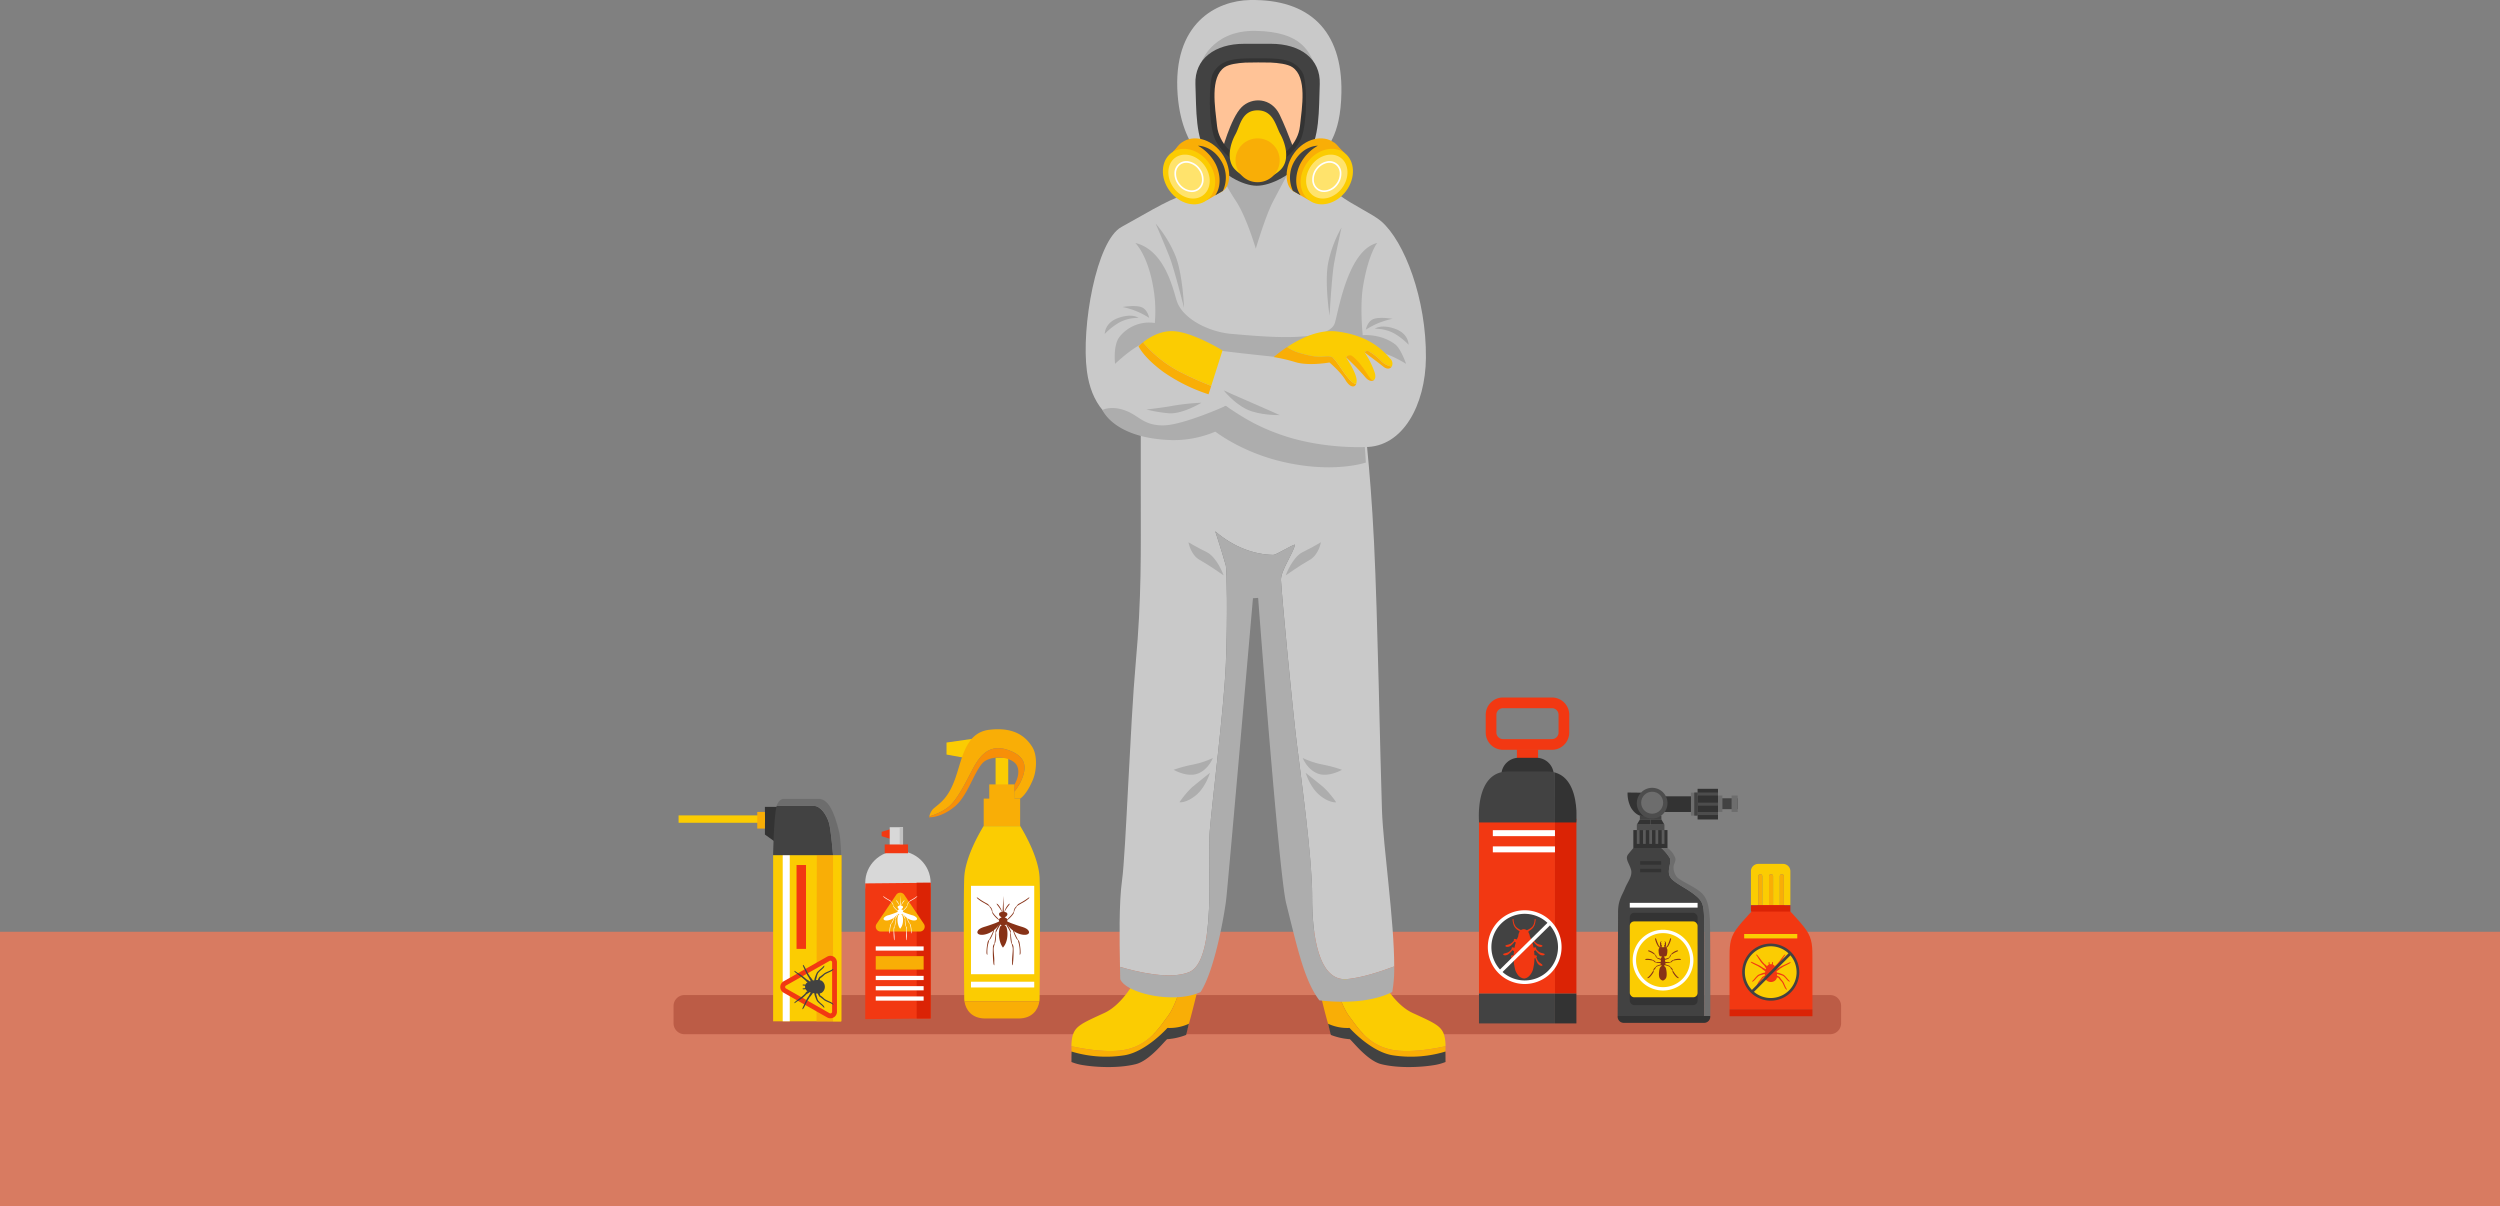 <svg xmlns="http://www.w3.org/2000/svg" width="1214" height="585.74" viewBox="0 0 1214 585.74">
  <rect x="0" y="0" width="1214" height="585.74" fill="#808080" stroke="none"/>
  <g id="Grupo_28739" data-name="Grupo 28739" transform="translate(-351 -1027.26)">
    <rect id="Rectángulo_5378" data-name="Rectángulo 5378" width="1214" height="133.28" transform="translate(351 1479.72)" fill="#d87b61"/>
    <path id="Trazado_49702" data-name="Trazado 49702" d="M584.338,417.066H27.958a5.308,5.308,0,0,0-5.292,5.293v8.425a5.308,5.308,0,0,0,5.292,5.293h556.38a5.309,5.309,0,0,0,5.293-5.293v-8.425A5.31,5.31,0,0,0,584.338,417.066Z" transform="translate(655.415 1093.391)" fill="#bc5c46"/>
    <rect id="Rectángulo_5379" data-name="Rectángulo 5379" width="43.914" height="3.584" transform="translate(680.521 1423.215)" fill="#fbcc02"/>
    <path id="Trazado_49703" data-name="Trazado 49703" d="M61.536,349.469H54.5V362.91l5.323,3.812Z" transform="translate(667.938 1069.609)" fill="#333"/>
    <rect id="Rectángulo_5380" data-name="Rectángulo 5380" width="33.078" height="80.699" transform="translate(726.432 1442.505)" fill="#fbcc02"/>
    <rect id="Rectángulo_5381" data-name="Rectángulo 5381" width="3.707" height="8.078" transform="translate(718.732 1421.536)" fill="#f9ae06"/>
    <rect id="Rectángulo_5382" data-name="Rectángulo 5382" width="11.943" height="80.699" transform="translate(747.636 1442.495) rotate(0.098)" fill="#f9ae06"/>
    <rect id="Rectángulo_5383" data-name="Rectángulo 5383" width="3.994" height="80.699" transform="translate(755.516 1442.505)" fill="#fbcc02"/>
    <rect id="Rectángulo_5384" data-name="Rectángulo 5384" width="3.422" height="80.699" transform="translate(731.084 1442.505)" fill="#fff"/>
    <rect id="Rectángulo_5385" data-name="Rectángulo 5385" width="4.6" height="40.729" transform="translate(737.801 1447.31)" fill="#f23812"/>
    <path id="Trazado_49704" data-name="Trazado 49704" d="M61.781,417.971l21.151,12a2.005,2.005,0,0,0,2.936-1.775V404.226a2,2,0,0,0-2.933-1.776L61.784,414.418A2,2,0,0,0,61.781,417.971Z" transform="translate(670.378 1090.357)" fill="#fbcc02"/>
    <path id="Trazado_49705" data-name="Trazado 49705" d="M84.2,431.72a3.175,3.175,0,0,1-1.478-.366L61.547,419.339a3.187,3.187,0,0,1,.022-5.636l21.117-11.948a3.184,3.184,0,0,1,4.694,2.8v23.972A3.193,3.193,0,0,1,84.2,431.72Zm0-27.988a.815.815,0,0,0-.379.1L62.7,415.777a.825.825,0,0,0-.475.748.806.806,0,0,0,.44.733l.035.018,21.151,12a.79.79,0,0,0,.775-.043.812.812,0,0,0,.4-.706V404.558a.811.811,0,0,0-.4-.7A.834.834,0,0,0,84.193,403.732Z" transform="translate(670.045 1090.024)" fill="#f23812"/>
    <g id="Grupo_22827" data-name="Grupo 22827" transform="translate(736.703 1495.798)">
      <path id="Trazado_49706" data-name="Trazado 49706" d="M79.185,420.833a10.678,10.678,0,0,0-1.843-1.474l-.014.017c-.067-.343-.17-.754-.231-.992a3.806,3.806,0,0,0,.858-.237,3.527,3.527,0,0,0,0-5.945,3.835,3.835,0,0,0-.864-.238c.052-.2.138-.545.206-.862a12.576,12.576,0,0,0,1.888-1.548c.747-.851,3.312-1.559,4.127-2.328s.424-.862-.451-.3-3.028,1.229-3.772,1.894c-.536.478-1.325,1.052-1.793,1.424-.088-.068-.238,0-.443.269a7.906,7.906,0,0,0-.736,1.375c-.266,0-.535,0-.81.022.04-.241.093-.527.159-.8.056-.238.2-.66.28-1.021a8.548,8.548,0,0,1,.538-1.52,10.64,10.64,0,0,1,1.8-1.774c.935-.854,1.246-1.182,1.251-1.76,0-.418-.56.378-1.264,1.03a20.631,20.631,0,0,0-2.278,2.086,13.1,13.1,0,0,0-.8,1.9l.008.007a4.4,4.4,0,0,0-.265.655,5.528,5.528,0,0,0-.234,1.065c-.01.091-.011.164-.014.238-.227.036-.447.071-.669.118-.266-.378-.8-1.136-1.11-1.524a2.472,2.472,0,0,0-.32-.343c-.23-.4-.591-1.006-.9-1.459-.492-.73-1.7-3.582-2.227-4.1s-.412.209,0,1.044,1.416,3.008,1.721,3.635a14.436,14.436,0,0,0,.878,1.436,8.575,8.575,0,0,0,.666,1.262c.1.169.178.28.178.28h.164c-.224.063-.428.131-.634.2a9.586,9.586,0,0,0-1.548-1.006c-.407-.355-1.214-1.052-1.705-1.413a26.358,26.358,0,0,0-2.647-1.758c-.534-.293-1.007-.752-1.308-.885-.6-.266-.139.4.259.741.256.221,2.288,1.772,2.886,2.19.418.293,1.434,1.176,2.011,1.686a1.051,1.051,0,0,0,.166.263,2.724,2.724,0,0,0,.606.51c.074.047.145.088.212.125a2.31,2.31,0,0,0-1.048,1.173,2.284,2.284,0,0,0-.967-.12c-.663.1-.326.523.1.523a4.118,4.118,0,0,1,.748.1,3.637,3.637,0,0,0-.033.479,3.185,3.185,0,0,0,.054.623,4.225,4.225,0,0,1-.769.107c-.425,0-.762.417-.1.521a2.361,2.361,0,0,0,1.028-.138,2.326,2.326,0,0,0,.967,1.03c-.063.036-.125.072-.192.114a2.753,2.753,0,0,0-.606.509.885.885,0,0,0-.2.426l-.007-.007a24.973,24.973,0,0,1-1.965,1.77c-.6.417-2.629,1.969-2.886,2.19-.4.346-.858,1.006-.259.741.3-.132.775-.592,1.308-.885a26.355,26.355,0,0,0,2.647-1.76,14.591,14.591,0,0,0,1.682-1.639,9.1,9.1,0,0,0,1.549-1c.188.063.378.125.581.184h-.089s-.074.11-.178.279a8.7,8.7,0,0,0-.66,1.247,16.151,16.151,0,0,0-1.119,1.733c-.305.627-1.31,2.8-1.721,3.635s-.527,1.565,0,1.042,1.735-3.373,2.227-4.1c.361-.535.8-1.283,1-1.648a1.935,1.935,0,0,0,.447-.435c.3-.383.826-1.122,1.1-1.5.229.049.453.086.686.124,0,.068,0,.132.013.213a5.529,5.529,0,0,0,.234,1.064,4.363,4.363,0,0,0,.262.648l-.006,0a13.036,13.036,0,0,0,.8,1.9,20.63,20.63,0,0,0,2.278,2.086c.7.652,1.268,1.448,1.264,1.031-.006-.58-.316-.906-1.251-1.761a10.585,10.585,0,0,1-1.8-1.774,8.6,8.6,0,0,1-.546-1.547c-.026-.125-.06-.252-.1-.38v-.007h0c-.067-.231-.138-.451-.173-.6-.063-.262-.114-.536-.153-.772a7.984,7.984,0,0,0,.814.015,7.74,7.74,0,0,0,.726,1.354c.17.227.3.307.392.29.461.369,1.29.97,1.845,1.464.744.663,2.9,1.329,3.772,1.894s1.268.47.451-.3S79.932,421.683,79.185,420.833Z" transform="translate(-64.739 -404.531)" fill="#424242"/>
    </g>
    <path id="Trazado_49707" data-name="Trazado 49707" d="M77.148,349.13H59.078c-1.464,5.809-1.711,23.9-1.711,23.9H86.451c-.362-4.374-1.152-12.965-1.977-15.707C83.351,353.589,80.466,349.13,77.148,349.13Z" transform="translate(669.064 1069.475)" fill="#424242"/>
    <path id="Trazado_49708" data-name="Trazado 49708" d="M89.013,363.068C86.4,351.9,83.261,346.674,78.936,346.674H62.017c-1.882,0-3.125,2.249-3.422,3.422h18.07c3.318,0,6.2,4.459,7.326,8.193.825,2.742,1.615,11.333,1.977,15.707h3.995S89.645,365.775,89.013,363.068Z" transform="translate(669.547 1068.51)" fill="#6d6d6d"/>
    <path id="Trazado_49709" data-name="Trazado 49709" d="M427.873,396.379c-3.16-4.5-10.667-12.041-10.667-12.041H404.433s-7.507,7.538-10.667,12.041-3.074,8.633-3.074,14.329c0,4.911,0,20.177,0,24.294h40.246c0-4.117,0-19.383,0-24.294C430.945,405.012,431.033,400.882,427.873,396.379Z" transform="translate(800.172 1082.409)" fill="#f23812"/>
    <rect id="Rectángulo_5386" data-name="Rectángulo 5386" width="19.155" height="3.066" transform="translate(1201.248 1466.855)" fill="#db2305"/>
    <path id="Trazado_49710" data-name="Trazado 49710" d="M417.3,373.551A3.565,3.565,0,0,0,413.745,370H401.7a3.565,3.565,0,0,0-3.554,3.554v16.4H401.7V375.976a.987.987,0,1,1,1.974,0v13.977h3.262V375.976a.987.987,0,1,1,1.974,0v13.977h3.26V375.976a.988.988,0,0,1,1.976,0v13.977H417.3Z" transform="translate(803.104 1076.768)" fill="#fbcc02"/>
    <path id="Trazado_49711" data-name="Trazado 49711" d="M401.682,373.579a.991.991,0,0,0-.988.988v13.977h1.974V374.567A.989.989,0,0,0,401.682,373.579Z" transform="translate(804.106 1078.177)" fill="#f9ae06"/>
    <path id="Trazado_49712" data-name="Trazado 49712" d="M405.438,373.579a.989.989,0,0,0-.987.988v13.977h1.974V374.567A.991.991,0,0,0,405.438,373.579Z" transform="translate(805.585 1078.177)" fill="#f9ae06"/>
    <path id="Trazado_49713" data-name="Trazado 49713" d="M409.2,373.579a.991.991,0,0,0-.988.988v13.977h1.976V374.567A.991.991,0,0,0,409.2,373.579Z" transform="translate(807.063 1078.177)" fill="#f9ae06"/>
    <circle id="Elipse_1350" data-name="Elipse 1350" cx="13.21" cy="13.21" r="13.21" transform="translate(1197.653 1486.12)" fill="#fbcc02"/>
    <path id="Trazado_49714" data-name="Trazado 49714" d="M408.959,425.5a13.86,13.86,0,1,1,13.859-13.861A13.876,13.876,0,0,1,408.959,425.5Zm0-26.422a12.561,12.561,0,1,0,12.561,12.561A12.576,12.576,0,0,0,408.959,399.075Z" transform="translate(801.906 1087.695)" fill="#424242"/>
    <g id="Grupo_22853" data-name="Grupo 22853" transform="translate(1201.132 1490.762)">
      <path id="Trazado_49715" data-name="Trazado 49715" d="M402.783,414.589a9.616,9.616,0,0,0,1.328-1.661l-.014-.013c.308-.06.679-.153.893-.208a3.429,3.429,0,0,0,.213.773,3.179,3.179,0,0,0,5.357,0,3.532,3.532,0,0,0,.215-.779c.181.047.49.124.776.185a11.381,11.381,0,0,0,1.4,1.7c.766.673,1.4,2.984,2.1,3.719s.778.38.269-.407-1.108-2.728-1.705-3.4c-.432-.483-.949-1.194-1.285-1.616.063-.079,0-.213-.241-.4a7.1,7.1,0,0,0-1.24-.663c0-.24,0-.482-.02-.729.217.036.474.084.72.142.215.05.595.184.921.252a7.82,7.82,0,0,1,1.37.485,9.561,9.561,0,0,1,1.6,1.622c.77.843,1.064,1.122,1.587,1.127.375,0-.341-.5-.928-1.138a18.4,18.4,0,0,0-1.881-2.052,11.655,11.655,0,0,0-1.714-.725l-.006.008a3.981,3.981,0,0,0-.591-.24,5.014,5.014,0,0,0-.959-.21c-.082-.008-.148-.01-.216-.013-.032-.2-.063-.4-.106-.6.34-.24,1.023-.723,1.374-1a2.306,2.306,0,0,0,.309-.287c.357-.208.906-.532,1.314-.808.658-.443,3.227-1.531,3.7-2.006s-.188-.371-.94,0-2.71,1.275-3.274,1.551a12.407,12.407,0,0,0-1.294.791,7.708,7.708,0,0,0-1.138.6c-.152.095-.251.16-.251.16v.148c-.057-.2-.12-.385-.181-.57a8.692,8.692,0,0,0,.907-1.395c.32-.366.947-1.094,1.272-1.537A24.006,24.006,0,0,0,414,403.012c.263-.481.677-.907.8-1.179.238-.541-.357-.125-.667.234-.2.231-1.6,2.061-1.974,2.6-.263.378-1.06,1.292-1.519,1.813a.926.926,0,0,0-.238.149,2.464,2.464,0,0,0-.458.546c-.042.067-.079.13-.113.191a2.077,2.077,0,0,0-1.058-.945,2.054,2.054,0,0,0,.107-.871c-.093-.6-.47-.294-.47.089a3.75,3.75,0,0,1-.092.674,3.4,3.4,0,0,0-.432-.031,2.984,2.984,0,0,0-.562.049,3.817,3.817,0,0,1-.1-.693c0-.383-.376-.687-.47-.089a2.131,2.131,0,0,0,.124.927,2.09,2.09,0,0,0-.928.871c-.032-.056-.064-.113-.1-.173a2.466,2.466,0,0,0-.458-.546.785.785,0,0,0-.383-.184l.006-.007a22.359,22.359,0,0,1-1.594-1.771c-.376-.538-1.774-2.367-1.974-2.6-.311-.359-.906-.775-.667-.234.12.272.534.7.8,1.179a24.017,24.017,0,0,0,1.586,2.385,13.178,13.178,0,0,0,1.477,1.516,8.235,8.235,0,0,0,.9,1.395c-.057.17-.113.34-.166.524v-.081s-.1-.065-.251-.16A7.788,7.788,0,0,0,404,408a14.768,14.768,0,0,0-1.562-1.009c-.564-.275-2.522-1.179-3.274-1.549s-1.41-.475-.939,0,3.039,1.562,3.7,2.006c.482.325,1.158.718,1.485.906a1.759,1.759,0,0,0,.392.4c.346.273,1.01.745,1.356.988-.043.2-.078.408-.11.617-.063,0-.12,0-.194.011a5.012,5.012,0,0,0-.959.21,3.954,3.954,0,0,0-.584.237l0-.006a11.655,11.655,0,0,0-1.714.725,18.26,18.26,0,0,0-1.88,2.052c-.588.634-1.3,1.143-.929,1.138.523-.006.816-.284,1.587-1.127a9.5,9.5,0,0,1,1.6-1.622,7.753,7.753,0,0,1,1.393-.492q.169-.038.343-.088h.006c.208-.061.407-.124.539-.156.237-.056.483-.1.7-.138-.021.249-.017.492-.014.733a7.01,7.01,0,0,0-1.221.655c-.2.153-.276.272-.261.352-.333.417-.874,1.162-1.319,1.662-.6.67-1.2,2.61-1.705,3.4s-.424,1.141.269.407S402.017,415.262,402.783,414.589Z" transform="translate(-398.061 -401.574)" fill="#f23812"/>
    </g>
    <rect id="Rectángulo_5387" data-name="Rectángulo 5387" width="27.065" height="1.366" transform="translate(1201.025 1508.656) rotate(-45)" fill="#424242"/>
    <rect id="Rectángulo_5388" data-name="Rectángulo 5388" width="40.25" height="3.333" transform="translate(1190.869 1517.411)" fill="#db2305"/>
    <rect id="Rectángulo_5389" data-name="Rectángulo 5389" width="25.78" height="2.15" transform="translate(1197.973 1480.805)" fill="#fbcc02"/>
    <rect id="Rectángulo_5390" data-name="Rectángulo 5390" width="10.274" height="6.735" transform="translate(1087.607 1391.097)" fill="#f23812"/>
    <path id="Trazado_49716" data-name="Trazado 49716" d="M336.481,338.324a8.473,8.473,0,0,0-8.32-7.077h-8.6a8.473,8.473,0,0,0-8.32,7.077Z" transform="translate(768.923 1063.987)" fill="#333"/>
    <g id="Grupo_22869" data-name="Grupo 22869" transform="translate(1069.189 1424.854)">
      <g id="Grupo_22868" data-name="Grupo 22868">
        <rect id="Rectángulo_5391" data-name="Rectángulo 5391" width="36.901" height="84.877" fill="#f23812"/>
      </g>
    </g>
    <g id="Grupo_22871" data-name="Grupo 22871" transform="translate(1069.189 1509.731)">
      <g id="Grupo_22870" data-name="Grupo 22870">
        <path id="Trazado_49717" data-name="Trazado 49717" d="M303.366,413.421v14.5h36.9v-14.5Z" transform="translate(-303.366 -413.421)" fill="#424242"/>
      </g>
    </g>
    <g id="Grupo_22873" data-name="Grupo 22873" transform="translate(1106.091 1424.854)">
      <g id="Grupo_22872" data-name="Grupo 22872">
        <rect id="Rectángulo_5392" data-name="Rectángulo 5392" width="10.413" height="84.877" fill="#db2305"/>
      </g>
    </g>
    <g id="Grupo_22875" data-name="Grupo 22875" transform="translate(1106.091 1509.731)">
      <g id="Grupo_22874" data-name="Grupo 22874">
        <path id="Trazado_49718" data-name="Trazado 49718" d="M329.85,413.421v14.5h10.413v-14.5Z" transform="translate(-329.85 -413.421)" fill="#333"/>
      </g>
    </g>
    <g id="Grupo_22878" data-name="Grupo 22878" transform="translate(1069.124 1401.887)">
      <g id="Grupo_22877" data-name="Grupo 22877">
        <path id="Trazado_49719" data-name="Trazado 49719" d="M336.558,336.022H317.524c-16.549,0-14.074,24.765-14.074,24.765h36.836V336.519A13.8,13.8,0,0,0,336.558,336.022Z" transform="translate(-303.319 -336.022)" fill="#424242"/>
      </g>
    </g>
    <g id="Grupo_22880" data-name="Grupo 22880" transform="translate(1116.505 1420.856)">
      <g id="Grupo_22879" data-name="Grupo 22879">
        <path id="Trazado_49720" data-name="Trazado 49720" d="M337.324,349.636v4.874A45.974,45.974,0,0,0,337.324,349.636Z" transform="translate(-337.324 -349.636)" fill="#424242"/>
      </g>
    </g>
    <g id="Grupo_22882" data-name="Grupo 22882" transform="translate(1106.091 1402.385)">
      <g id="Grupo_22881" data-name="Grupo 22881">
        <path id="Trazado_49721" data-name="Trazado 49721" d="M340.264,359.724V354.85c-.343-6.433-2.249-16.2-10.414-18.471v24.268H340.2S340.23,360.305,340.264,359.724Z" transform="translate(-329.85 -336.379)" fill="#333"/>
      </g>
    </g>
    <rect id="Rectángulo_5393" data-name="Rectángulo 5393" width="30.171" height="2.898" transform="translate(1075.92 1430.393)" fill="#fff"/>
    <rect id="Rectángulo_5394" data-name="Rectángulo 5394" width="30.171" height="2.898" transform="translate(1075.92 1438.263)" fill="#fff"/>
    <g id="Grupo_22889" data-name="Grupo 22889" transform="translate(1072.461 1365.966)">
      <path id="Trazado_49722" data-name="Trazado 49722" d="M337.887,335.644H314.106a8.4,8.4,0,0,1-8.392-8.392v-8.616a8.4,8.4,0,0,1,8.392-8.395h23.781a8.4,8.4,0,0,1,8.393,8.395v8.616A8.4,8.4,0,0,1,337.887,335.644Zm-23.781-20.213a3.208,3.208,0,0,0-3.2,3.2v8.616a3.207,3.207,0,0,0,3.2,3.2h23.781a3.206,3.206,0,0,0,3.2-3.2v-8.616a3.208,3.208,0,0,0-3.2-3.2Z" transform="translate(-305.714 -310.241)" fill="#f23812"/>
    </g>
    <path id="Trazado_49723" data-name="Trazado 49723" d="M340.963,402.25a16.881,16.881,0,1,1-16.88-16.827A16.854,16.854,0,0,1,340.963,402.25Z" transform="translate(767.332 1085.296)" fill="#424242"/>
    <path id="Trazado_49724" data-name="Trazado 49724" d="M329.493,403.6a5.31,5.31,0,0,1-1.7-1.607c.113-.411-.028-.783-.327-.779a4.945,4.945,0,0,0-.9.2c-.015-.085-.026-.166-.043-.252a19.585,19.585,0,0,0-.609-2.374,1.53,1.53,0,0,0,.468-.314,11.016,11.016,0,0,0,1.825,1.914c1.166.9,2.626.708,2.663.134.031-.483-1.361-.483-2.443-1.018a5.33,5.33,0,0,1-1.7-1.607c.113-.412-.026-.784-.326-.78a5.545,5.545,0,0,0-1.007.229c-.341-.851-.616-1.378-.637-1.418l.013-.007a6.321,6.321,0,0,0-.233-.948,5.514,5.514,0,0,0-.58-1.262,4.75,4.75,0,0,1,.865-.745,5.238,5.238,0,0,0,2.112-2.266,10.189,10.189,0,0,0,.634-2.727c.018-.822-.5-.759-.5,0a6.039,6.039,0,0,1-1.073,3.173,7.327,7.327,0,0,1-2.75,1.768,2.217,2.217,0,0,0-1.407-.489,2.445,2.445,0,0,0-.924.17,2.146,2.146,0,0,0-.437.244,7.325,7.325,0,0,1-2.546-1.693,6.052,6.052,0,0,1-1.073-3.173c0-.759-.516-.822-.5,0A10.2,10.2,0,0,0,317,390.7a5.238,5.238,0,0,0,2.112,2.266,4.79,4.79,0,0,1,.7.575,5.228,5.228,0,0,0-.7,2.38s-.293.555-.654,1.457a6.358,6.358,0,0,0-1.117-.261c-.3,0-.44.368-.327.78a5.317,5.317,0,0,1-1.7,1.607c-1.081.535-2.473.535-2.443,1.018.036.574,1.5.764,2.663-.134a10.966,10.966,0,0,0,1.825-1.914,1.577,1.577,0,0,0,.577.361,19.42,19.42,0,0,0-.594,2.327c-.018.1-.032.19-.049.286a5.593,5.593,0,0,0-1.021-.231c-.3,0-.439.368-.327.779a5.3,5.3,0,0,1-1.7,1.607c-1.081.536-2.473.536-2.444,1.02.036.574,1.5.764,2.663-.134a11.028,11.028,0,0,0,1.827-1.914,1.585,1.585,0,0,0,.577.361,1.328,1.328,0,0,0,.194.054q-.125,1.041-.169,1.987l0-.006v.05a5.9,5.9,0,0,0-1.076.155c-.281.1-.277.5-.024.846a5.3,5.3,0,0,1-1.007,2.111c-.815.89-2.114,1.392-1.91,1.832.241.523,1.672.173,2.434-1.085a11.036,11.036,0,0,0,1.013-2.444,1.566,1.566,0,0,0,.555.124,23.2,23.2,0,0,0,.159,2.349h0a4.442,4.442,0,0,0,.153,1.058c.123.737.268,1.4.407,2a7.153,7.153,0,0,0,1.1,2.288,4.4,4.4,0,0,0,3.15,2.1v0l.032,0,.059,0,.06,0,.032,0v0c2.3-.121,3.924-3,4.248-4.383.153-.651.311-1.385.44-2.2a4.742,4.742,0,0,0,.135-.971h0c.079-.685.13-1.434.143-2.235a1.525,1.525,0,0,0,.431-.117,11.03,11.03,0,0,0,1.013,2.444c.764,1.258,2.195,1.608,2.436,1.085.2-.44-1.1-.942-1.912-1.832a5.3,5.3,0,0,1-1.006-2.111c.254-.344.258-.741-.025-.846a5.13,5.13,0,0,0-.943-.143l.006-.061-.014.033c-.029-.648-.088-1.332-.176-2.048.026-.007.049-.011.077-.021a1.578,1.578,0,0,0,.575-.361,11.083,11.083,0,0,0,1.827,1.914c1.165.9,2.626.708,2.663.134C331.968,404.139,330.576,404.139,329.493,403.6Z" transform="translate(769.139 1086.066)" fill="#f23812"/>
    <path id="Trazado_49725" data-name="Trazado 49725" d="M324.361,420.2a17.905,17.905,0,1,1,17.9-17.906A17.926,17.926,0,0,1,324.361,420.2Zm0-34.081A16.176,16.176,0,1,0,340.535,402.3,16.193,16.193,0,0,0,324.361,386.123Z" transform="translate(767.039 1084.892)" fill="#fff"/>
    <rect id="Rectángulo_5395" data-name="Rectángulo 5395" width="34.072" height="1.73" transform="matrix(0.713, -0.701, 0.701, 0.713, 1078.78, 1498.658)" fill="#fff"/>
    <path id="Trazado_49726" data-name="Trazado 49726" d="M130.8,324.932l-13,1.877v5.837l12.178,2.222Z" transform="translate(692.835 1061.026)" fill="#fbcc02"/>
    <rect id="Rectángulo_5396" data-name="Rectángulo 5396" width="6.142" height="14.066" transform="translate(834.458 1395.186)" fill="#fbcc02"/>
    <g id="Grupo_22908" data-name="Grupo 22908" transform="translate(819.023 1428.422)">
      <path id="Trazado_49727" data-name="Trazado 49727" d="M160.63,438.841c0-4.747.451-45.363,0-58.163-.316-8.915-5.976-19.6-9.385-25.27H133.406c-3.408,5.669-9.069,16.355-9.384,25.27-.453,12.8,0,53.416,0,58.163a11.753,11.753,0,0,0,.13,1.719H160.5A11.753,11.753,0,0,0,160.63,438.841Z" transform="translate(-123.821 -355.408)" fill="#fbcc02"/>
    </g>
    <g id="Grupo_22910" data-name="Grupo 22910" transform="translate(819.354 1513.574)">
      <path id="Trazado_49728" data-name="Trazado 49728" d="M134.168,424.786H150.3c6.487,0,9.484-4.055,10.11-8.264H124.058C124.684,420.731,127.681,424.786,134.168,424.786Z" transform="translate(-124.058 -416.522)" fill="#f9ae06"/>
    </g>
    <rect id="Rectángulo_5397" data-name="Rectángulo 5397" width="12.283" height="7.711" transform="translate(831.387 1408.164)" fill="#f9ae06"/>
    <rect id="Rectángulo_5398" data-name="Rectángulo 5398" width="17.695" height="13.353" transform="translate(828.681 1415.069)" fill="#f9ae06"/>
    <g id="Grupo_22917" data-name="Grupo 22917" transform="translate(802.254 1381.381)">
      <path id="Trazado_49729" data-name="Trazado 49729" d="M161.781,330.217c-3.284-5.2-8.937-9.7-20.793-8.318s-13.209,14.362-16.7,23.967-7.262,11.508-10.725,14.567a8.555,8.555,0,0,0-1.776,3.543c2.342-.718,6.776-2.339,9.865-5.094,4.369-3.9,8.5-12.874,11.515-18.425s7.5-11.817,16.478-8.864,9.685,8.038,7.088,14.3a23.148,23.148,0,0,1-3.616,6.022l-.085,3.423h2.879s3.17-1.758,6.308-9.469C163.837,341.881,164.45,334.446,161.781,330.217Z" transform="translate(-111.785 -321.647)" fill="#f9ae06"/>
    </g>
    <g id="Grupo_22919" data-name="Grupo 22919" transform="translate(802.135 1390.57)">
      <path id="Trazado_49730" data-name="Trazado 49730" d="M149.675,329c-8.976-2.952-13.465,3.313-16.478,8.864s-7.145,14.528-11.515,18.425c-3.089,2.755-7.523,4.376-9.865,5.094-.075.266-.118.439-.118.439s5.827.387,12.671-5.389,9.957-19.553,14.92-22.192c5.477-2.913,13.019-1.074,14.938,2.185,2.377,4.038-.993,9.411-.993,9.411l-.088,3.482a23.148,23.148,0,0,0,3.616-6.022C159.36,337.037,158.653,331.952,149.675,329Z" transform="translate(-111.7 -328.242)" fill="#f78f08"/>
    </g>
    <rect id="Rectángulo_5399" data-name="Rectángulo 5399" width="30.71" height="42.918" transform="translate(822.512 1457.417)" fill="#fff"/>
    <path id="Trazado_49731" data-name="Trazado 49731" d="M153.488,396.668c-.7-1.143-2.39-1.665-3.639-2.041-1.275-.383-2.532-.822-3.783-1.279a23.376,23.376,0,0,1-2.87-1.184l-.046-.047a3.754,3.754,0,0,0,.031-.612c.2-.173.46-.4.733-.607a13.972,13.972,0,0,0,2.174-2.4c.315-.475.334-.751.3-.9.415-.676.056-.959,1.051-2.188a1.15,1.15,0,0,0,.326-.652c.493-.366,1.662-1.044,2.487-1.535a15.871,15.871,0,0,0,3.457-2.348c.44-.573.015-.517-.777.137a32.469,32.469,0,0,1-3.922,2.392,3.051,3.051,0,0,0-1.287,1.2l-.006,0a7.941,7.941,0,0,0-.966,1.126,3.106,3.106,0,0,0-.449,1.732,13.077,13.077,0,0,1-2.194,2.663,6.811,6.811,0,0,0-.946,1.131.8.8,0,0,0-.171-.456c-.04-.038-.085-.07-.128-.1a2.625,2.625,0,0,0-.995-.472,1.557,1.557,0,0,0,.431-.329v0s.961-.49.895-1.35-1.18-.975-1.18-.975h0a1.456,1.456,0,0,0-.184-.1,20.05,20.05,0,0,1,1.736-2.723c.925-1.169,1.064-1.53.27-1a8.756,8.756,0,0,0-2.09,3.684,1.572,1.572,0,0,0-.3-.086l-.17-7.63-.387,7.629a1.532,1.532,0,0,0-.3.086,8.755,8.755,0,0,0-2.089-3.683c-.8-.527-.656-.166.27,1a20,20,0,0,1,1.733,2.72,1.67,1.67,0,0,0-.2.106c-.135.018-1.09.171-1.152.973a1.533,1.533,0,0,0,.847,1.325v-.008a1.543,1.543,0,0,0,.438.348,2.618,2.618,0,0,0-.681.274,2.477,2.477,0,0,0-.424.311.967.967,0,0,0-.184.581,6.6,6.6,0,0,0-1.027-1.257,13.035,13.035,0,0,1-2.193-2.663,3.121,3.121,0,0,0-.45-1.732,7.831,7.831,0,0,0-.966-1.126l0,0a3.056,3.056,0,0,0-1.289-1.2,32.437,32.437,0,0,1-3.921-2.392c-.793-.654-1.218-.709-.779-.137a15.881,15.881,0,0,0,3.458,2.348c.823.492,1.992,1.169,2.487,1.535a1.144,1.144,0,0,0,.325.652c.995,1.229.635,1.512,1.052,2.188-.038.151-.017.426.3.9a13.911,13.911,0,0,0,2.172,2.4c.319.245.626.511.826.69a3.78,3.78,0,0,0,.035.561,23.245,23.245,0,0,1-2.9,1.2c-1.251.457-2.509.9-3.784,1.279-1.248.376-2.943.9-3.639,2.041a1.629,1.629,0,0,0-.2.538,1.252,1.252,0,0,0-.022.142v.008a.884.884,0,0,0,.025.272,1.054,1.054,0,0,0,.079.2c.017.031.035.059.054.088l.021.029c.7,1.006,3.358.982,6.021-.4a11.832,11.832,0,0,0,1.63-1.034c-.106.224-.235.52-.383.9-.311.8-1.347,2.867-1.686,3.536a2.729,2.729,0,0,0-.886,1.85,22.4,22.4,0,0,0-.444,4.778c.177.709.387.975.414.626.032-.432-.052-1.151-.014-1.807a14.858,14.858,0,0,1,.458-3.407c.224-.9.383-1.5.472-1.829.121-.046.353-.223.752-.84a17.849,17.849,0,0,0,1.2-2.647,5.018,5.018,0,0,0,.392-1.368,11.254,11.254,0,0,0,2.358-2.543c.135-.206.256-.41.366-.61l.01.02c-.523.881-1.542,2.624-1.843,3.322a2.106,2.106,0,0,0-.13,1.208,12.43,12.43,0,0,0-.116,1.255c-.042.883-.387,3.263-.488,3.942a2.681,2.681,0,0,0-.712,1.662,52.68,52.68,0,0,0,.263,8.087c.177.709.387.975.414.626.032-.432-.052-1.151-.014-1.807.1-1.767-.528-5.591-.249-6.716.222-.9.38-1.492.47-1.821a3.019,3.019,0,0,0,.35-.92,17.875,17.875,0,0,0,.305-2.893,4.8,4.8,0,0,0-.072-1.46,9.34,9.34,0,0,1,.662-1.485c.458-.849,1.14-1.906,1.432-2.572a1.107,1.107,0,0,0,.777.428c.081.006.215.008.366.011a1.368,1.368,0,0,0-1.138.529,5.485,5.485,0,0,0-.472,1.5l-.01.024.007,0a10.447,10.447,0,0,0-.171,1.533l-.007.014.007,0a12.77,12.77,0,0,0,.042,1.717l0,0h0c.029.322.067.653.123,1,.028.167.064.312.1.47l-.008.015.013,0a12.115,12.115,0,0,0,.319,1.269l-.006.008.008,0a8.354,8.354,0,0,0,1.35,2.728,7.655,7.655,0,0,0,1.6-2.806l.013-.007-.008-.008a10.01,10.01,0,0,0,.425-1.675,13.448,13.448,0,0,0,.164-2.72l.007,0-.007-.011a10.652,10.652,0,0,0-.148-1.4l.008.011s-.006-.024-.017-.065a5.694,5.694,0,0,0-.49-1.593,1.367,1.367,0,0,0-1.138-.529c.152,0,.286-.006.366-.011a1.105,1.105,0,0,0,.782-.432c.291.666.975,1.726,1.434,2.576a9.443,9.443,0,0,1,.663,1.485,4.8,4.8,0,0,0-.072,1.46,17.858,17.858,0,0,0,.3,2.893,3.1,3.1,0,0,0,.35.92c.091.329.248.925.471,1.821.277,1.124-.35,4.949-.249,6.716.038.656-.047,1.375-.014,1.807.025.35.235.084.414-.626a52.856,52.856,0,0,0,.263-8.087,2.681,2.681,0,0,0-.712-1.662c-.1-.679-.446-3.058-.488-3.942a12.357,12.357,0,0,0-.116-1.254,2.122,2.122,0,0,0-.13-1.209c-.3-.7-1.326-2.449-1.848-3.327l.015-.032c.114.208.237.417.378.628a11.345,11.345,0,0,0,2.709,2.808,6.445,6.445,0,0,0,.353,1.1,17.871,17.871,0,0,0,1.205,2.647c.4.617.63.794.751.84.089.329.249.928.472,1.829a14.924,14.924,0,0,1,.46,3.407c.038.656-.047,1.375-.015,1.807.026.35.237.084.415-.626a22.417,22.417,0,0,0-.446-4.778,2.723,2.723,0,0,0-.886-1.85c-.339-.669-1.375-2.734-1.686-3.536-.084-.217-.162-.4-.233-.568a11.881,11.881,0,0,0,1.168.7c2.661,1.382,5.317,1.406,6.019.4l.022-.029c.018-.029.038-.057.053-.088a1.053,1.053,0,0,0,.079-.2.884.884,0,0,0,.025-.272v-.008a1.255,1.255,0,0,0-.022-.142A1.6,1.6,0,0,0,153.488,396.668Z" transform="translate(696.982 1082.572)" fill="#873217"/>
    <rect id="Rectángulo_5400" data-name="Rectángulo 5400" width="30.71" height="2.793" transform="translate(822.512 1503.983)" fill="#fff"/>
    <g id="Grupo_22929" data-name="Grupo 22929" transform="translate(771.167 1440.414)">
      <ellipse id="Elipse_1351" data-name="Elipse 1351" cx="15.871" cy="15.514" rx="15.871" ry="15.514" fill="#d8d8d8"/>
    </g>
    <g id="Grupo_22931" data-name="Grupo 22931" transform="translate(771.167 1455.928)">
      <path id="Trazado_49732" data-name="Trazado 49732" d="M121.215,441.059l-31.742.312v-65.91l31.742-.312Z" transform="translate(-89.473 -375.149)" fill="#f23812"/>
    </g>
    <g id="Grupo_22933" data-name="Grupo 22933" transform="translate(779.129 1429.754)">
      <path id="Trazado_49733" data-name="Trazado 49733" d="M99.87,356.365l-4.681,1.44v2.113l4.681,1.469Z" transform="translate(-95.189 -356.365)" fill="#f23812"/>
    </g>
    <g id="Grupo_22935" data-name="Grupo 22935" transform="translate(783.045 1428.955)">
      <rect id="Rectángulo_5401" data-name="Rectángulo 5401" width="6.469" height="8.927" fill="#d8d8d8"/>
    </g>
    <g id="Grupo_22937" data-name="Grupo 22937" transform="translate(780.615 1437.332)">
      <rect id="Rectángulo_5402" data-name="Rectángulo 5402" width="11.329" height="4.259" fill="#f23812"/>
    </g>
    <rect id="Rectángulo_5403" data-name="Rectángulo 5403" width="6.777" height="65.91" transform="translate(796.131 1455.928)" fill="#db2305"/>
    <path id="Trazado_49734" data-name="Trazado 49734" d="M103.046,379.663l-9.505,14.1a2.381,2.381,0,0,0,1.974,3.712h19.011a2.381,2.381,0,0,0,1.974-3.712l-9.505-14.1A2.381,2.381,0,0,0,103.046,379.663Z" transform="translate(683.131 1082.141)" fill="#f9ae06"/>
    <path id="Trazado_49735" data-name="Trazado 49735" d="M112.1,390.676c-.007-.017-.013-.033-.021-.05-.02-.045-.033-.095-.056-.134a4.111,4.111,0,0,0-2.36-1.322c-.826-.249-1.641-.534-2.452-.83a15.143,15.143,0,0,1-1.861-.768l-.032-.033a2.268,2.268,0,0,0,.021-.392c.128-.113.3-.259.478-.4a9.024,9.024,0,0,0,1.409-1.555c.2-.311.215-.482.189-.58.274-.442.038-.623.684-1.423a.725.725,0,0,0,.21-.422c.32-.238,1.078-.677,1.613-1a10.353,10.353,0,0,0,2.242-1.522c.284-.372.008-.336-.5.088a21.082,21.082,0,0,1-2.543,1.551,1.98,1.98,0,0,0-.835.779l0,0a5.224,5.224,0,0,0-.627.73,2.036,2.036,0,0,0-.291,1.123,8.431,8.431,0,0,1-1.421,1.726,4.313,4.313,0,0,0-.619.743.574.574,0,0,0-.106-.305c-.026-.024-.056-.045-.084-.067a1.711,1.711,0,0,0-.655-.308,1,1,0,0,0,.288-.217v.01s.624-.318.58-.876-.765-.633-.765-.633l0,.024a.967.967,0,0,0-.124-.084,13.237,13.237,0,0,1,1.127-1.77c.6-.757.691-.991.176-.649a5.649,5.649,0,0,0-1.352,2.39,1.028,1.028,0,0,0-.2-.04l-.11-4.963-.252,4.963a1.1,1.1,0,0,0-.2.039,5.642,5.642,0,0,0-1.352-2.388c-.516-.341-.425-.107.176.649a13.032,13.032,0,0,1,1.126,1.767,1.016,1.016,0,0,0-.114.077l0-.014s-.722.075-.765.633a.992.992,0,0,0,.549.858l0-.015a1,1,0,0,0,.294.234,1.681,1.681,0,0,0-.454.181,1.565,1.565,0,0,0-.274.2.65.65,0,0,0-.117.382,4.185,4.185,0,0,0-.667-.819,8.371,8.371,0,0,1-1.421-1.726,2.027,2.027,0,0,0-.293-1.123,5.172,5.172,0,0,0-.626-.73l0,0a1.979,1.979,0,0,0-.835-.779,20.971,20.971,0,0,1-2.543-1.551c-.514-.424-.789-.46-.5-.088a10.319,10.319,0,0,0,2.242,1.522c.535.319,1.293.758,1.613,1a.729.729,0,0,0,.209.422c.648.8.411.981.684,1.423-.024.1-.015.269.191.58a9.024,9.024,0,0,0,1.409,1.555c.213.164.41.334.538.45a2.521,2.521,0,0,0,.024.359,14.918,14.918,0,0,1-1.884.779c-.812.3-1.626.581-2.454.83a4.108,4.108,0,0,0-2.359,1.322,1.17,1.17,0,0,0-.056.134.384.384,0,0,0-.021.05.9.9,0,0,0-.05.181.5.5,0,0,0-.02.075.628.628,0,0,0,.017.183.485.485,0,0,0,.123.223c.479.631,2.172.61,3.879-.277a7.635,7.635,0,0,0,1.067-.686c-.071.146-.156.337-.258.6-.2.525-.878,1.868-1.094,2.293a1.766,1.766,0,0,0-.574,1.2,14.575,14.575,0,0,0-.288,3.1c.116.46.252.633.269.406.021-.279-.033-.745-.01-1.17a9.669,9.669,0,0,1,.3-2.21c.149-.6.249-.977.307-1.184.078-.031.229-.146.486-.546a11.575,11.575,0,0,0,.782-1.717,3.154,3.154,0,0,0,.255-.906,7.323,7.323,0,0,0,1.526-1.629c.093-.141.159-.276.233-.412l.015.025c-.339.568-1,1.7-1.2,2.158a1.33,1.33,0,0,0-.082.773,7.458,7.458,0,0,0-.077.823c-.028.574-.252,2.121-.316,2.555a1.736,1.736,0,0,0-.461,1.077,34.162,34.162,0,0,0,.17,5.242c.116.46.252.633.269.405.021-.279-.033-.745-.01-1.17.065-1.145-.341-3.625-.162-4.354.149-.6.248-.973.305-1.182a1.928,1.928,0,0,0,.226-.595,11.363,11.363,0,0,0,.2-1.875,3.126,3.126,0,0,0-.046-.942,5.7,5.7,0,0,1,.429-.967c.3-.552.741-1.24.929-1.672a.714.714,0,0,0,.5.281c.056,0,.157.006.266.007a.9.9,0,0,0-.766.344,3.52,3.52,0,0,0-.307.97l-.007.015,0,0a6.745,6.745,0,0,0-.11.993l-.006.008h.006a8.241,8.241,0,0,0,.026,1.112v0h0c.02.209.043.424.079.648.018.109.042.2.063.3l-.006.011h.008a7.974,7.974,0,0,0,.206.823l0,0,.006,0a5.407,5.407,0,0,0,.875,1.768,4.971,4.971,0,0,0,1.034-1.82l.008,0-.006,0a6.635,6.635,0,0,0,.276-1.087,8.716,8.716,0,0,0,.106-1.763l.006,0-.006-.007a6.963,6.963,0,0,0-.095-.91l.006.006-.013-.042a3.611,3.611,0,0,0-.318-1.032.9.9,0,0,0-.766-.344c.109,0,.21,0,.266-.007a.718.718,0,0,0,.506-.284c.187.432.633,1.122.931,1.675a5.817,5.817,0,0,1,.429.967,3.078,3.078,0,0,0-.046.942,11.5,11.5,0,0,0,.2,1.875,1.938,1.938,0,0,0,.227.595c.057.209.156.582.305,1.182.18.729-.227,3.209-.162,4.354.024.425-.031.892-.01,1.17.017.227.153.054.269-.405a33.986,33.986,0,0,0,.17-5.242,1.737,1.737,0,0,0-.461-1.077c-.064-.433-.288-1.981-.316-2.555a7.463,7.463,0,0,0-.077-.823,1.33,1.33,0,0,0-.082-.773c-.2-.456-.862-1.594-1.2-2.161.006-.011.013-.021.018-.033.077.141.144.28.238.424a7.406,7.406,0,0,0,1.754,1.811,4.226,4.226,0,0,0,.231.723,11.416,11.416,0,0,0,.78,1.717c.259.4.408.516.488.546.056.208.156.581.305,1.184a9.591,9.591,0,0,1,.3,2.21c.025.425-.031.892-.01,1.17.018.227.153.054.269-.406a14.483,14.483,0,0,0-.288-3.1,1.76,1.76,0,0,0-.574-1.2c-.215-.425-.89-1.768-1.092-2.293-.057-.145-.107-.266-.156-.376a7.518,7.518,0,0,0,.761.463c1.707.888,3.4.908,3.879.277a.5.5,0,0,0,.124-.223.629.629,0,0,0,.017-.183.76.76,0,0,0-.021-.075A.808.808,0,0,0,112.1,390.676Z" transform="translate(684.151 1082.49)" fill="#fff"/>
    <rect id="Rectángulo_5404" data-name="Rectángulo 5404" width="23.258" height="2.048" transform="translate(776.261 1486.834)" fill="#fff"/>
    <rect id="Rectángulo_5405" data-name="Rectángulo 5405" width="23.258" height="2.048" transform="translate(776.261 1501.14)" fill="#fff"/>
    <rect id="Rectángulo_5406" data-name="Rectángulo 5406" width="23.258" height="2.048" transform="translate(776.261 1506.132)" fill="#fff"/>
    <rect id="Rectángulo_5407" data-name="Rectángulo 5407" width="23.258" height="2.048" transform="translate(776.261 1511.125)" fill="#fff"/>
    <rect id="Rectángulo_5408" data-name="Rectángulo 5408" width="23.258" height="6.529" transform="translate(776.261 1491.558)" fill="#f9ae06"/>
    <rect id="Rectángulo_5409" data-name="Rectángulo 5409" width="1.623" height="8.149" transform="translate(787.891 1428.955)" fill="#c1c1c1"/>
    <path id="Trazado_49736" data-name="Trazado 49736" d="M361.669,344.429l-6.514-.072a15.033,15.033,0,0,0,1.63,7.308c1.919,3.281,4.34,3.906,4.34,3.906l5.972,1.4Z" transform="translate(786.191 1067.754)" fill="#333"/>
    <rect id="Rectángulo_5410" data-name="Rectángulo 5410" width="10.453" height="1.878" transform="translate(1147.318 1423.325)" fill="#424242"/>
    <rect id="Rectángulo_5411" data-name="Rectángulo 5411" width="8.913" height="5.282" transform="translate(1185.913 1414.901)" fill="#424242"/>
    <rect id="Rectángulo_5412" data-name="Rectángulo 5412" width="2.971" height="7.976" transform="translate(1184.427 1413.584)" fill="#6d6d6d"/>
    <rect id="Rectángulo_5413" data-name="Rectángulo 5413" width="24.016" height="7.611" transform="translate(1155.295 1413.949)" fill="#333"/>
    <path id="Trazado_49737" data-name="Trazado 49737" d="M373.274,350.164a7.448,7.448,0,1,1-7.447-7.447A7.448,7.448,0,0,1,373.274,350.164Z" transform="translate(787.462 1067.109)" fill="#4d4d4d"/>
    <rect id="Rectángulo_5414" data-name="Rectángulo 5414" width="3.219" height="11.142" transform="translate(1172.13 1412.183)" fill="#6d6d6d"/>
    <rect id="Rectángulo_5415" data-name="Rectángulo 5415" width="9.904" height="14.897" transform="translate(1175.349 1410.306)" fill="#333"/>
    <rect id="Rectángulo_5416" data-name="Rectángulo 5416" width="9.904" height="1.473" transform="translate(1175.349 1412.111)" fill="#4d4d4d"/>
    <rect id="Rectángulo_5417" data-name="Rectángulo 5417" width="9.904" height="1.473" transform="translate(1175.349 1417.018)" fill="#4d4d4d"/>
    <rect id="Rectángulo_5418" data-name="Rectángulo 5418" width="9.904" height="1.473" transform="translate(1175.349 1421.559)" fill="#4d4d4d"/>
    <rect id="Rectángulo_5419" data-name="Rectángulo 5419" width="1.609" height="11.214" transform="translate(1173.74 1412.111)" fill="#424242"/>
    <circle id="Elipse_1352" data-name="Elipse 1352" cx="5.339" cy="5.339" r="5.339" transform="translate(1147.949 1411.719)" fill="#6d6d6d"/>
    <rect id="Rectángulo_5420" data-name="Rectángulo 5420" width="2.971" height="7.976" transform="translate(1191.855 1413.584)" fill="#6d6d6d"/>
    <path id="Trazado_49738" data-name="Trazado 49738" d="M359.856,353.753l-1.478,2.522h6.7v-2.522Z" transform="translate(787.462 1071.45)" fill="#333"/>
    <path id="Trazado_49739" data-name="Trazado 49739" d="M368.416,353.753l1.478,2.522h-6.7v-2.522Z" transform="translate(789.354 1071.45)" fill="#333"/>
    <rect id="Rectángulo_5421" data-name="Rectángulo 5421" width="13.408" height="2.613" transform="translate(1145.84 1427.725)" fill="#4d4d4d"/>
    <rect id="Rectángulo_5422" data-name="Rectángulo 5422" width="16.584" height="8.712" transform="translate(1144.153 1430.338)" fill="#333"/>
    <rect id="Rectángulo_5423" data-name="Rectángulo 5423" width="1.331" height="6.711" transform="translate(1145.84 1430.338)" fill="#5b5b5b"/>
    <rect id="Rectángulo_5424" data-name="Rectángulo 5424" width="1.331" height="6.711" transform="translate(1157.917 1430.338)" fill="#5b5b5b"/>
    <rect id="Rectángulo_5425" data-name="Rectángulo 5425" width="1.331" height="6.711" transform="translate(1148.859 1430.338)" fill="#5b5b5b"/>
    <rect id="Rectángulo_5426" data-name="Rectángulo 5426" width="1.331" height="6.711" transform="translate(1151.883 1430.338)" fill="#5b5b5b"/>
    <rect id="Rectángulo_5427" data-name="Rectángulo 5427" width="1.331" height="6.711" transform="translate(1154.898 1430.338)" fill="#5b5b5b"/>
    <path id="Trazado_49740" data-name="Trazado 49740" d="M354.661,425.577h39.048a2.979,2.979,0,0,0,2.971-2.971v-.372H351.692l0,.372A2.98,2.98,0,0,0,354.661,425.577Z" transform="translate(784.831 1098.385)" fill="#333"/>
    <g id="Grupo_23008" data-name="Grupo 23008" transform="translate(1136.523 1439.05)">
      <path id="Trazado_49741" data-name="Trazado 49741" d="M393.653,397.478c-.164-6.767-.989-8.254-4.744-11.225-3.547-2.806-7.546-4.539-10.44-7.015-4.052-3.465-.166-8.087-1.485-10.744a22.582,22.582,0,0,0-4.045-4.8H359.321s-1.276,1.512-2.462,2.98c-1.767,2.188.4,4.29,1.313,7.445s-1.651,6-2.9,9.149-3.377,5.706-3.377,11.469c0,5.919-.183,46.264-.2,50.528h41.983C393.713,432,393.781,402.682,393.653,397.478Z" transform="translate(-351.691 -363.691)" fill="#424242"/>
    </g>
    <g id="Grupo_23010" data-name="Grupo 23010" transform="translate(1157.77 1439.05)">
      <path id="Trazado_49742" data-name="Trazado 49742" d="M390.461,397.973c-.495-6.685-1.31-9.3-3.3-11.719-2.447-2.975-9.48-5.87-12.214-8.021-1.391-1.094-2.717-4.441-1.815-6.669.934-2.31.907-2.724-.412-4.952a9.967,9.967,0,0,0-2.812-2.92H366.94a22.582,22.582,0,0,1,4.045,4.8c1.32,2.657-2.567,7.279,1.485,10.744,2.894,2.476,6.893,4.209,10.44,7.015,3.755,2.971,4.58,4.457,4.744,11.225.128,5.2.06,34.521.021,47.783h3.007C390.691,441.064,390.756,401.956,390.461,397.973Z" transform="translate(-366.94 -363.691)" fill="#6d6d6d"/>
    </g>
    <rect id="Rectángulo_5428" data-name="Rectángulo 5428" width="32.929" height="17.331" rx="2.132" transform="translate(1142.42 1470.525)" fill="#333"/>
    <rect id="Rectángulo_5429" data-name="Rectángulo 5429" width="32.929" height="17.331" rx="2.132" transform="translate(1142.42 1498.007)" fill="#333"/>
    <rect id="Rectángulo_5430" data-name="Rectángulo 5430" width="32.929" height="36.84" rx="2.132" transform="translate(1142.42 1474.702)" fill="#fbcc02"/>
    <rect id="Rectángulo_5431" data-name="Rectángulo 5431" width="10.223" height="1.715" transform="translate(1147.438 1445.43)" fill="#333"/>
    <rect id="Rectángulo_5432" data-name="Rectángulo 5432" width="10.223" height="1.715" transform="translate(1147.438 1449.137)" fill="#333"/>
    <path id="Trazado_49743" data-name="Trazado 49743" d="M378.64,405.409a.92.92,0,0,0-.7-.265,7.484,7.484,0,0,0-2.28.24,2.741,2.741,0,0,0-.861.422.357.357,0,0,0-.322.032,12.877,12.877,0,0,0-1.012.892l-.987-.063a13.443,13.443,0,0,0-1.384.06,2.976,2.976,0,0,0-.2-.665,1.126,1.126,0,0,0,.078-.425,9.972,9.972,0,0,0,1.718-.613.567.567,0,0,0,.276-.405.742.742,0,0,0,.556-.509c.184-.479.326-.847.386-1a.988.988,0,0,0,.369-.135c.2-.127.516-.348.9-.574a11.852,11.852,0,0,1,1.633-.8c.465-.173.55-.365.429-.468a.91.91,0,0,0-.745.029,7.5,7.5,0,0,0-2.005,1.112,2.528,2.528,0,0,0-.658.786,1.184,1.184,0,0,0-.541.651c-.176.4-.312.694-.375.833a.534.534,0,0,0-.322.1,10.629,10.629,0,0,1-1.676.488c-.02-.077-.039-.151-.063-.216a2.06,2.06,0,0,0-.256-.5.672.672,0,0,0-.263-.4,2.427,2.427,0,0,0,1.307-.329,6.082,6.082,0,0,0,.425-2.295,2.184,2.184,0,0,0-.431-1.647,3.773,3.773,0,0,0,.818-.706,11.389,11.389,0,0,0,1.353-3.177c.226-.723-.2-1.152-.525-.131a21.388,21.388,0,0,1-1.106,2.813,3.631,3.631,0,0,1-.908.975c-.019,0-.038-.014-.057-.018a5.111,5.111,0,0,0,.167-2.238c-.291-.744-.811-.621-.811-.621a.956.956,0,0,1,.4.867c-.07.329-.482.329-.482.329s.493.252.334.546a.721.721,0,0,1-.447.3,1.026,1.026,0,0,1,.233.818h-1.29a1.026,1.026,0,0,1,.233-.818.721.721,0,0,1-.447-.3c-.159-.294.334-.546.334-.546s-.414,0-.482-.329a.956.956,0,0,1,.4-.867s-.52-.123-.811.621a5.094,5.094,0,0,0,.167,2.238h-.013a3.639,3.639,0,0,1-.882-.957,21.38,21.38,0,0,1-1.106-2.813c-.322-1.021-.751-.592-.525.131a11.389,11.389,0,0,0,1.353,3.177,3.713,3.713,0,0,0,.755.665l-.008.007a2.14,2.14,0,0,0-.463,1.682,6.075,6.075,0,0,0,.426,2.295,2.344,2.344,0,0,0,1.247.327.671.671,0,0,0-.262.392h0a2.083,2.083,0,0,0-.323.694,9.5,9.5,0,0,1-1.542-.456.528.528,0,0,0-.32-.1c-.063-.139-.2-.436-.375-.833a1.189,1.189,0,0,0-.541-.651,2.551,2.551,0,0,0-.658-.786,7.5,7.5,0,0,0-2.005-1.112.914.914,0,0,0-.747-.029c-.12.1-.035.3.429.468a11.8,11.8,0,0,1,1.634.8c.382.226.7.447.9.574a.991.991,0,0,0,.368.135c.061.157.2.525.387,1a.74.74,0,0,0,.556.509.562.562,0,0,0,.276.405,9.211,9.211,0,0,0,1.574.574,1.539,1.539,0,0,0,.015.233.848.848,0,0,0,.1.3,2.89,2.89,0,0,0-.171.594,12.486,12.486,0,0,0-1.308-.054l-.987.063a12.866,12.866,0,0,0-1.012-.892.357.357,0,0,0-.322-.032,2.742,2.742,0,0,0-.861-.422,7.483,7.483,0,0,0-2.279-.24.92.92,0,0,0-.7.265c-.071.142.082.286.578.263a11.942,11.942,0,0,1,1.816.1c.439.059.815.141,1.051.178a.965.965,0,0,0,.291,0c.153.145.63.588,1,.879a.422.422,0,0,0,.4,0,1.479,1.479,0,0,0,.879.262,8.2,8.2,0,0,1,1.423.143,1.9,1.9,0,0,0,.07.482c.013.038.026.074.042.11-.371.124-1.685.568-2.022.718a.786.786,0,0,0-.41.559,2.734,2.734,0,0,0-1,.966,1.076,1.076,0,0,0-.134.72c-.117.16-.422.587-.846,1.239a10,10,0,0,1-1.86,2.111c-.4.3-.29.447.116.373.9-.164,2.247-2.206,2.452-2.6a1.517,1.517,0,0,0,.247-1.083c.089-.117.254-.326.5-.613.591-.673.648-.961.626-1.076a4.523,4.523,0,0,1,.988-.464,16.278,16.278,0,0,1,1.633-.465.866.866,0,0,0,.114.07h-.006l-.053.362v0a2.017,2.017,0,0,0-.751.826,5.544,5.544,0,0,0-.359,1.4c-.022.139-.054.405-.078.63h0c0,.042-.007.088-.011.131l-.013.12h0a7.921,7.921,0,0,0,.04,1.87,3.3,3.3,0,0,0,.174.665,1.748,1.748,0,0,0,.248.449,2.151,2.151,0,0,0,1.357.942l.031,0s.64,0,1.389-.945c.929-1.172.343-4.615,0-5.26a2.085,2.085,0,0,0-.691-.794h0v-.35h0a.859.859,0,0,0,.221-.127,16.445,16.445,0,0,1,1.676.475,4.524,4.524,0,0,1,.988.464c-.022.114.033.4.626,1.076.251.287.415.5.5.613a1.516,1.516,0,0,0,.247,1.083c.2.394,1.547,2.436,2.452,2.6.405.074.517-.078.116-.373a9.959,9.959,0,0,1-1.86-2.111c-.424-.652-.73-1.078-.846-1.239a1.076,1.076,0,0,0-.134-.72,2.734,2.734,0,0,0-1-.966.793.793,0,0,0-.41-.559c-.359-.16-1.832-.655-2.082-.738a1.666,1.666,0,0,0,.1-.559,8.573,8.573,0,0,1,1.5-.156,1.483,1.483,0,0,0,.879-.262.422.422,0,0,0,.4,0c.368-.291.844-.734,1-.879a.965.965,0,0,0,.291,0c.234-.038.612-.12,1.051-.178a11.942,11.942,0,0,1,1.816-.1C378.557,405.7,378.711,405.552,378.64,405.409Zm-8.536,9.051a.932.932,0,0,0-.077-.059A.932.932,0,0,1,370.1,414.461Zm-.116-.088a1.126,1.126,0,0,0-.148-.085A1.126,1.126,0,0,1,369.989,414.373Zm-.077,1.207.014-.014-.01.008Zm.039-.039.026-.026Zm.355-.613c0-.017,0-.033,0-.052C370.308,414.894,370.308,414.911,370.307,414.927Zm-.3.557.028-.031Zm.056-.063.029-.035Zm.056-.07.029-.039Zm.054-.077.025-.042Zm.047-.081.022-.046Zm.04-.086.018-.047A.489.489,0,0,1,370.259,415.108Zm.031-.089c0-.017.007-.033.01-.049C370.3,414.986,370.294,415,370.29,415.019Zm-.149-.523c.018.018.036.036.052.054C370.177,414.533,370.159,414.515,370.141,414.5Zm.078.095a.564.564,0,0,1,.035.053A.564.564,0,0,0,370.219,414.592Zm.052.095a.406.406,0,0,1,.021.053A.406.406,0,0,0,370.271,414.686Zm.029.095a.344.344,0,0,1,.008.053A.344.344,0,0,0,370.3,414.781Z" transform="translate(788.608 1087.724)" fill="#873217"/>
    <path id="Trazado_49744" data-name="Trazado 49744" d="M371.686,421.686a14.748,14.748,0,1,1,14.75-14.748A14.765,14.765,0,0,1,371.686,421.686Zm0-27.864A13.115,13.115,0,1,0,384.8,406.937,13.13,13.13,0,0,0,371.686,393.822Z" transform="translate(786.896 1086.568)" fill="#fff"/>
    <rect id="Rectángulo_5433" data-name="Rectángulo 5433" width="32.929" height="2.307" transform="translate(1142.42 1465.685)" fill="#fff"/>
    <path id="Trazado_49745" data-name="Trazado 49745" d="M246.172,56.612c-16.3.273-37.823,11.225-35.215,46.027,2.271,30.3,20.471,36.094,18.346,39.764s-9.682,7.87-15.956,9.239-22.058,11.109-29.628,15.155c-12.227,6.538-19.693,48.723-16.813,70.074,2.111,15.636,9.94,24.779,25.067,30.386s50.341-3.1,61.02-5.19c2.383.966,32.044,11.5,48.882,11.616,18.523.123,29.416-20.577,29.646-43.2.29-28.6-10.4-56.728-21.792-66.5-3.977-3.411-14.145-8.03-20.051-12.52-8.955-6.806-13.118-13.539-10.627-17.075,4.134-5.871,11.057-11.276,11.436-32.838C291.018,71.322,274.773,56.131,246.172,56.612Z" transform="translate(711.906 970.659)" fill="#c9c9c9"/>
    <path id="Trazado_49746" data-name="Trazado 49746" d="M211.432,113.884a137.54,137.54,0,0,0,9.862,18.034c5.306,7.817,9.856,23.478,9.856,23.478s4.657-15.788,8.388-22.947c2.738-5.254,10.653-19.983,10.653-19.983Z" transform="translate(729.663 992.633)" fill="#adadad"/>
    <path id="Trazado_49747" data-name="Trazado 49747" d="M206.211,85.069c-.472-.791,4.76-18.159,27-17.705s26.4,9.859,29.65,19.344S206.211,85.069,206.211,85.069Z" transform="translate(727.599 974.889)" fill="#adadad"/>
    <path id="Trazado_49748" data-name="Trazado 49748" d="M229.247,74.153c-12.346,2.206-17.863-.273-19.964,12.665s-3.235,25.589,2.851,33.358,12.9,12.9,21.82,12.8,14.744-2.473,18.947-9.914,7-20.556,7.514-31.748S241,72.053,229.247,74.153Z" transform="translate(728.158 977.432)" fill="#ffc397"/>
    <path id="Trazado_49749" data-name="Trazado 49749" d="M213.617,117.061s4.347-16.712,9.755-22.141c5.083-5.1,14.5-4.711,18.52,3.655,4.144,8.634,8.335,20.8,8.335,20.8Z" transform="translate(730.523 984.418)" fill="#424242"/>
    <path id="Trazado_49750" data-name="Trazado 49750" d="M255.57,79.721c-4.6-5.473-17.308-4.4-21.041-3.949-3.731-.449-16.434-1.524-21.041,3.949-5.424,6.447-9.819,23.061-5.605,31.241s14.275,19.367,14.275,19.367l1.193-5.615s-8-5.2-8.963-14.372-3.552-23.667,3.719-28.513c2.151-1.434,6.287-2,9.994-2.21,2.065-.114,10.415-.114,12.249-.031,3.855.176,8.335.727,10.6,2.24,7.269,4.846,4.68,19.339,3.719,28.513s-8.965,14.372-8.965,14.372l1.193,5.615s10.063-11.186,14.276-19.367S261,86.168,255.57,79.721Z" transform="translate(727.606 978.045)" fill="#333"/>
    <g id="Grupo_23041" data-name="Grupo 23041" transform="translate(931.475 1048.531)">
      <path id="Trazado_49751" data-name="Trazado 49751" d="M241.316,71.867H228.149c-14.063,0-24.1,7.219-23.6,19.668s-.162,26.471,6.375,35.109,16.522,14.094,23.347,14.147c7.025.054,17.745-5.508,24.282-14.147s5.876-22.661,6.375-35.109S255.379,71.867,241.316,71.867Zm14.506,46.175c-3.357,8.083-15.7,15.261-15.7,15.261l-4.96.4v.043l-.258-.021-.256.021V133.7l-4.96-.4s-12.344-7.178-15.7-15.261-2.886-28.088-.946-31.779c3.974-7.56,12.249-7.355,21.861-7.351s17.889-.209,21.861,7.351C258.708,89.954,259.179,109.958,255.822,118.042Z" transform="translate(-204.527 -71.867)" fill="#424242"/>
    </g>
    <path id="Trazado_49752" data-name="Trazado 49752" d="M241.1,106.657c-2.243-3.995-3.364-11.6-11.09-11.6s-8.462,7.608-10.7,11.6-5.042,12.5,0,17.353a15.633,15.633,0,0,0,10.7,4.581,16.28,16.28,0,0,0,11.09-4.581C246.143,119.153,243.343,110.653,241.1,106.657Z" transform="translate(731.649 985.784)" fill="#fbcc02"/>
    <ellipse id="Elipse_1353" data-name="Elipse 1353" cx="10.729" cy="10.65" rx="10.729" ry="10.65" transform="translate(950.958 1094.448)" fill="#f9ae06"/>
    <path id="Trazado_49753" data-name="Trazado 49753" d="M196.711,110.707l4.192-4.382,20.072,23.4-7.908,4.609Z" transform="translate(723.873 990.217)" fill="#f9ae06"/>
    <g id="Grupo_23051" data-name="Grupo 23051" transform="translate(920.291 1094.448)">
      <g id="Grupo_23050" data-name="Grupo 23050">
        <path id="Trazado_49754" data-name="Trazado 49754" d="M220.35,111.853c5.1,6.875,4.715,15.976.708,18.463-5.923,3.674-15.9,3.439-20.989-3.436s-4.684-15.814.917-19.964S215.255,104.977,220.35,111.853Z" transform="translate(-196.5 -104.822)" fill="#f9ae06"/>
      </g>
    </g>
    <g id="Grupo_23054" data-name="Grupo 23054" transform="translate(915.685 1099.533)">
      <g id="Grupo_23053" data-name="Grupo 23053">
        <path id="Trazado_49755" data-name="Trazado 49755" d="M215.3,114.987c4.722,6.372,4.342,14.656-.85,18.5s-13.226,1.8-17.948-4.576-4.342-14.655.85-18.5S210.577,108.614,215.3,114.987Z" transform="translate(-193.195 -108.471)" fill="#fbcc02"/>
      </g>
    </g>
    <g id="Grupo_23057" data-name="Grupo 23057" transform="translate(918.336 1102.345)">
      <g id="Grupo_23056" data-name="Grupo 23056">
        <path id="Trazado_49756" data-name="Trazado 49756" d="M212.59,115.645c3.736,5.044,3.435,11.6-.673,14.643s-10.467,1.423-14.2-3.62-3.435-11.6.673-14.643S208.853,110.6,212.59,115.645Z" transform="translate(-195.097 -110.49)" fill="#ffe36c"/>
      </g>
    </g>
    <g id="Grupo_23060" data-name="Grupo 23060" transform="translate(921.291 1105.502)">
      <g id="Grupo_23059" data-name="Grupo 23059">
        <path id="Trazado_49757" data-name="Trazado 49757" d="M205.629,127.768a8.446,8.446,0,0,1-6.589-3.592,8.868,8.868,0,0,1-1.814-5.633,5.8,5.8,0,0,1,7.507-5.564,8.872,8.872,0,0,1,4.861,3.376h0a8.859,8.859,0,0,1,1.814,5.633,6.017,6.017,0,0,1-2.345,4.683A5.708,5.708,0,0,1,205.629,127.768Zm-2.621-14.2a4.905,4.905,0,0,0-2.954.943,5.217,5.217,0,0,0-2.02,4.069,8.063,8.063,0,0,0,1.655,5.115c2.353,3.174,6.342,4.216,8.892,2.327a5.218,5.218,0,0,0,2.019-4.069,8.071,8.071,0,0,0-1.655-5.115h0a8.055,8.055,0,0,0-4.411-3.072A6.1,6.1,0,0,0,203.009,113.567Z" transform="translate(-197.218 -112.756)" fill="#fff"/>
      </g>
    </g>
    <g id="Grupo_23063" data-name="Grupo 23063" transform="translate(932.716 1098.017)">
      <g id="Grupo_23062" data-name="Grupo 23062">
        <path id="Trazado_49758" data-name="Trazado 49758" d="M205.418,107.384a21.563,21.563,0,0,1,8.38,8.5c2.125,3.928,3.493,10.674,0,15.611,1.62-.939,3.752-2.186,3.752-2.186a15.513,15.513,0,0,0-1.019-14.843C212.007,107.181,205.418,107.384,205.418,107.384Z" transform="translate(-205.418 -107.384)" fill="#424242"/>
      </g>
    </g>
    <g id="Grupo_23067" data-name="Grupo 23067" transform="translate(975.776 1094.448)">
      <g id="Grupo_23066" data-name="Grupo 23066">
        <path id="Trazado_49759" data-name="Trazado 49759" d="M240.089,111.853c-5.094,6.875-4.714,15.976-.706,18.463,5.923,3.674,15.894,3.439,20.989-3.436s4.684-15.814-.917-19.964S245.185,104.977,240.089,111.853Z" transform="translate(-236.322 -104.822)" fill="#f9ae06"/>
      </g>
    </g>
    <g id="Grupo_23069" data-name="Grupo 23069" transform="translate(978.836 1096.542)">
      <path id="Trazado_49760" data-name="Trazado 49760" d="M263.525,111.257l-4.934-4.932-20.072,23.4,7.908,4.609Z" transform="translate(-238.519 -106.325)" fill="#f9ae06"/>
    </g>
    <g id="Grupo_23072" data-name="Grupo 23072" transform="translate(982.588 1099.533)">
      <g id="Grupo_23071" data-name="Grupo 23071">
        <path id="Trazado_49761" data-name="Trazado 49761" d="M244.519,114.987c-4.722,6.372-4.342,14.656.849,18.5s13.227,1.8,17.949-4.576,4.34-14.655-.85-18.5S249.241,108.614,244.519,114.987Z" transform="translate(-241.212 -108.471)" fill="#fbcc02"/>
      </g>
    </g>
    <g id="Grupo_23075" data-name="Grupo 23075" transform="translate(985.239 1102.345)">
      <g id="Grupo_23074" data-name="Grupo 23074">
        <path id="Trazado_49762" data-name="Trazado 49762" d="M245.731,115.645c-3.737,5.044-3.436,11.6.673,14.643s10.467,1.423,14.2-3.62,3.436-11.6-.672-14.643S249.468,110.6,245.731,115.645Z" transform="translate(-243.114 -110.49)" fill="#ffe36c"/>
      </g>
    </g>
    <g id="Grupo_23078" data-name="Grupo 23078" transform="translate(988.194 1105.502)">
      <g id="Grupo_23077" data-name="Grupo 23077">
        <path id="Trazado_49763" data-name="Trazado 49763" d="M251.023,127.768a8.448,8.448,0,0,0,6.589-3.592,8.868,8.868,0,0,0,1.814-5.633,5.8,5.8,0,0,0-7.507-5.564,8.872,8.872,0,0,0-4.861,3.376h0a8.859,8.859,0,0,0-1.814,5.633,6.017,6.017,0,0,0,2.345,4.683A5.708,5.708,0,0,0,251.023,127.768Zm2.619-14.2a4.91,4.91,0,0,1,2.955.943,5.222,5.222,0,0,1,2.02,4.069,8.063,8.063,0,0,1-1.655,5.115c-2.353,3.174-6.344,4.216-8.892,2.327a5.214,5.214,0,0,1-2.019-4.069,8.055,8.055,0,0,1,1.655-5.115h0a8.055,8.055,0,0,1,4.411-3.072A6.1,6.1,0,0,1,253.642,113.567Z" transform="translate(-245.235 -112.756)" fill="#fff"/>
      </g>
    </g>
    <g id="Grupo_23081" data-name="Grupo 23081" transform="translate(977.415 1098.017)">
      <g id="Grupo_23080" data-name="Grupo 23080">
        <path id="Trazado_49764" data-name="Trazado 49764" d="M251.052,107.384a21.563,21.563,0,0,0-8.38,8.5c-2.125,3.928-3.493,10.674,0,15.611-1.62-.939-3.752-2.186-3.752-2.186a15.513,15.513,0,0,1,1.019-14.843C244.463,107.181,251.052,107.384,251.052,107.384Z" transform="translate(-237.499 -107.384)" fill="#424242"/>
      </g>
    </g>
    <path id="Trazado_49765" data-name="Trazado 49765" d="M187.059,432.216c11.8-2.186,16.988-10.972,20.883-16.115,3.6-4.751,6.033-12.767,7.375-18.23l-22.7-.047S186.434,410.1,177.3,414.284c-10.9,4.994-14.074,6.356-15.407,11.084a20.371,20.371,0,0,0-.555,5.07C165.858,431.444,178.251,433.848,187.059,432.216Z" transform="translate(709.959 1104.873)" fill="#fbcc02"/>
    <path id="Trazado_49766" data-name="Trazado 49766" d="M161.478,434.018s14.464,5.176,23.439,3.846,13.879-6.319,16.9-8.385a18.334,18.334,0,0,0,6.129-7.945l-.171,5.491s8.57-1.177,9.933-5.32c1.921-5.842,6.117-23.83,6.117-23.83l-8.5-.018c-1.342,5.463-3.777,13.479-7.375,18.23-3.9,5.143-9.079,13.929-20.883,16.115-8.809,1.632-21.2-.772-25.722-1.778C161.326,432.414,161.478,434.018,161.478,434.018Z" transform="translate(709.959 1104.886)" fill="#f9ae06"/>
    <path id="Trazado_49767" data-name="Trazado 49767" d="M218.379,413.383l-1.357,5.449a32.435,32.435,0,0,1-9.25,2.086c-1.661,1.425-8.621,10.45-15.193,12.1-8.583,2.157-19.592,1.434-25.04.567a26,26,0,0,1-6.2-1.611l.028-5.086a57.37,57.37,0,0,0,25.7,1.817c10.594-1.7,20.883-13.28,20.883-13.28A22,22,0,0,0,218.379,413.383Z" transform="translate(709.958 1110.993)" fill="#424242"/>
    <path id="Trazado_49768" data-name="Trazado 49768" d="M281.225,432.216c-11.8-2.186-16.987-10.972-20.883-16.115-3.6-4.751-6.033-12.767-7.375-18.23l22.7-.047s6.182,12.274,15.317,16.461c10.9,4.994,14.073,6.356,15.408,11.084a20.372,20.372,0,0,1,.555,5.07C302.426,431.444,290.034,433.848,281.225,432.216Z" transform="translate(746 1104.873)" fill="#fbcc02"/>
    <path id="Trazado_49769" data-name="Trazado 49769" d="M309.207,434.018s-14.464,5.176-23.439,3.846-13.879-6.319-16.9-8.385a18.333,18.333,0,0,1-6.129-7.945l.171,5.491s-8.57-1.177-9.933-5.32c-1.921-5.842-6.117-23.83-6.117-23.83l8.5-.018c1.342,5.463,3.777,13.479,7.375,18.23,3.9,5.143,9.079,13.929,20.883,16.115,8.809,1.632,21.2-.772,25.722-1.778C309.359,432.414,309.207,434.018,309.207,434.018Z" transform="translate(743.6 1104.886)" fill="#f9ae06"/>
    <path id="Trazado_49770" data-name="Trazado 49770" d="M250.77,413.383l1.356,5.449a32.453,32.453,0,0,0,9.252,2.086c1.661,1.425,8.621,10.45,15.193,12.1,8.583,2.157,19.592,1.434,25.04.567a25.971,25.971,0,0,0,6.2-1.611l-.026-5.086a57.37,57.37,0,0,1-25.7,1.817c-10.595-1.7-20.883-13.28-20.883-13.28A22,22,0,0,1,250.77,413.383Z" transform="translate(745.136 1110.993)" fill="#424242"/>
    <path id="Trazado_49771" data-name="Trazado 49771" d="M211.831,473.093c13.666-5.518,8.8-53.046,10.054-68.434s6.922-59.519,7.824-81.375.461-45.561,0-47.574c-.265-1.156-3.28-11.166-5.173-16.713,9.039,7.832,19.169,11.332,28.233,11.466,1.325.02,9.235-4.91,10.527-5-.677,3.949-7.01,12.746-6.8,17.251.358,7.514,5.675,63.1,7.69,79.318s7.518,55.969,7.445,74.134,2.8,41.76,17.153,40.28c7.166-.74,15.816-3.531,22.685-6.143.035-22.137-5.338-58.138-5.943-75.764-.907-26.489-2.045-93.374-3.861-130.21-1.91-38.737-5.218-62.419-5.218-62.419L188.4,197.925v42.41c0,29.424.424,50.8-2.426,82.3-2.721,30.1-4.838,92.735-6.653,105.729-1.566,11.2-1.247,29.022-1.009,42.164C187.8,473.319,202.931,476.686,211.831,473.093Z" transform="translate(716.559 1026.246)" fill="#c9c9c9"/>
    <path id="Trazado_49772" data-name="Trazado 49772" d="M217.4,465.494c6.809-10.581,11.379-36.753,12.353-44.367.782-6.111,13.067-146.845,13.067-146.845l2.515-.18s10.075,134.124,13.618,148.33c5.686,22.806,8.892,37.509,16.1,47.109,11.136,1.322,25.2,1.08,35.41-4.048a65.2,65.2,0,0,0,.949-12.429c-6.869,2.612-15.519,5.4-22.685,6.143-14.355,1.48-17.227-22.114-17.153-40.28s-5.431-57.918-7.445-74.134-7.332-71.8-7.69-79.318c-.215-4.5,6.118-13.3,6.8-17.251-1.292.086-9.2,5.016-10.527,5-9.064-.134-19.195-3.634-28.233-11.466,1.894,5.547,4.909,15.557,5.173,16.713.461,2.013.9,25.72,0,47.574s-6.575,65.987-7.824,81.375,3.612,62.916-10.054,68.434c-8.9,3.593-24.036.226-33.515-2.561.038,2.1.074,4.1.1,5.918C181.084,466.174,204.692,471.474,217.4,465.494Z" transform="translate(716.615 1043.487)" fill="#adadad"/>
    <path id="Trazado_49773" data-name="Trazado 49773" d="M312.636,190.538c-7.042-5.373-15.793-4.47-15.793-4.47s-1.5-14.135.233-24.169c2.724-15.761,6.811-20.619,6.811-20.619-14.3,3.455-18.836,33.345-20.586,38.873-3.18,10.045-37.116,6.34-50.076,5.289-10.638-.862-23.852-7.073-26.741-16.2-1.75-5.527-5.775-24.507-20.075-27.963,0,0,5.958,5.576,8.682,21.337a65.693,65.693,0,0,1,.794,17.535,18.255,18.255,0,0,0-17.024,6.584c-3.38,4.074-2.27,13.251-2.27,13.251s10.215-9.806,15.663-10.454,19.785.97,23.333,2.2c3.85,1.331,45.789,5.686,55.134,6.469,6.758.566,15.016-1.572,18.866-2.9,3.547-1.226,9.535-1.632,14.983-.984s13.352,5.675,13.352,5.675S315.376,192.628,312.636,190.538Z" transform="translate(715.89 1003.966)" fill="#adadad"/>
    <path id="Trazado_49774" data-name="Trazado 49774" d="M260.375,182.608c-1.5-.871-3.2-.486-4.824-.387-3.634.219-7.138-.673-10.606-1.648a20.227,20.227,0,0,1-6.627-3.015,60.794,60.794,0,0,0-6.479,4.867,82.3,82.3,0,0,1,10.809,2.536c6.544,1.859,16.259.085,16.259.085s5.448,4.6,7.746,8.512c2.128,3.624,4.534,3.89,5.235,1.863C268.515,195.6,262.589,183.89,260.375,182.608Z" transform="translate(737.69 1018.235)" fill="#f9ae06"/>
    <path id="Trazado_49775" data-name="Trazado 49775" d="M276.231,181.866a26.925,26.925,0,0,1,5.618,4.322,9.558,9.558,0,0,0,5.442,3.039,3.139,3.139,0,0,0-.553-3.681c-4.548-5.3-11.5-11.572-26.168-13.383-8.831-1.092-18.1,3.639-24.08,7.578a20.226,20.226,0,0,0,6.627,3.015c3.468.975,6.972,1.867,10.606,1.648,1.625-.1,3.319-.483,4.824.387,2.214,1.282,8.14,12.99,11.513,12.812a5.863,5.863,0,0,0-.042-3.226c-.936-3.83-4.994-9.744-4.994-9.744a1.9,1.9,0,0,1,2.61.17c1.533,1.233,3.235,2.594,6.3,7.106,1.742,2.565,3.082,3.992,4.776,3.826.641-.6.879-1.809.33-3.571a40.3,40.3,0,0,0-4.852-9.788A1.418,1.418,0,0,1,276.231,181.866Z" transform="translate(739.519 1016.051)" fill="#fbcc02"/>
    <path id="Trazado_49776" data-name="Trazado 49776" d="M276.649,186.512a9.558,9.558,0,0,1-5.442-3.039,26.924,26.924,0,0,0-5.618-4.322,1.418,1.418,0,0,0-2.043.511s5.636,4.138,9.041,6.873C274.417,188.006,275.966,187.611,276.649,186.512Z" transform="translate(750.161 1018.766)" fill="#f9ae06"/>
    <path id="Trazado_49777" data-name="Trazado 49777" d="M266.5,188.2c-3.064-4.512-4.767-6.072-6.3-7.305s-3.234.426-3.234.426a117.434,117.434,0,0,1,9.352,9.618c1.549,1.955,3.384,2.377,4.333,1.484C268.96,192.586,268.244,190.76,266.5,188.2Z" transform="translate(747.574 1019.367)" fill="#f9ae06"/>
    <path id="Trazado_49778" data-name="Trazado 49778" d="M286,218.048s-18.965.977-38.006-5.063c-13.652-4.332-21.849-9.692-29.522-14.938a128.258,128.258,0,0,1-11.836,6.649c6.26,6.787,20.276,15.654,37.509,20.035,25.877,6.579,42.336.846,42.336.846Z" transform="translate(727.778 1026.294)" fill="#adadad"/>
    <path id="Trazado_49779" data-name="Trazado 49779" d="M205.681,192.522c5.438,2.759,10.991,5.009,13.724,6.074l5.477-17.216s-14.335-8.855-23.808-9.353c-6.415-.339-11.912,3.139-14.8,5.423A59.264,59.264,0,0,0,205.681,192.522Z" transform="translate(719.769 1016.051)" fill="#fbcc02"/>
    <path id="Trazado_49780" data-name="Trazado 49780" d="M184.722,177.821s2.384,5.448,12.257,12.6a83.112,83.112,0,0,0,21.737,10.726l1.3-4.085c-2.734-1.065-8.286-3.315-13.724-6.074a59.264,59.264,0,0,1-19.4-15.073A23.669,23.669,0,0,0,184.722,177.821Z" transform="translate(719.157 1017.588)" fill="#f9ae06"/>
    <path id="Trazado_49781" data-name="Trazado 49781" d="M172.136,200.039s4.036-2.207,10.846.177,8.9,7.321,18.5,7.321,30.568-9.49,30.568-9.49l5.541,6.425a51.836,51.836,0,0,1-31.623,10.215C177.686,213.914,172.136,200.039,172.136,200.039Z" transform="translate(714.207 1026.294)" fill="#adadad"/>
    <path id="Trazado_49782" data-name="Trazado 49782" d="M216,320.787a41.762,41.762,0,0,1-9.7,3.18,65.411,65.411,0,0,0-9.353,2.537s6.529,3.823,11.733,1.845S216,320.787,216,320.787Z" transform="translate(723.965 1074.572)" fill="#adadad"/>
    <path id="Trazado_49783" data-name="Trazado 49783" d="M213.792,325.942s-6.245,4.948-8.853,7.16a45.913,45.913,0,0,0-5.958,7.139s3.234.511,8-3.405S213.792,325.942,213.792,325.942Z" transform="translate(724.766 1076.6)" fill="#adadad"/>
    <path id="Trazado_49784" data-name="Trazado 49784" d="M241.948,320.787a41.763,41.763,0,0,0,9.7,3.18A65.339,65.339,0,0,1,261,326.5s-6.529,3.823-11.732,1.845S241.948,320.787,241.948,320.787Z" transform="translate(741.666 1074.572)" fill="#adadad"/>
    <path id="Trazado_49785" data-name="Trazado 49785" d="M242.96,325.942s6.246,4.948,8.853,7.16a45.912,45.912,0,0,1,5.958,7.139s-3.234.511-8-3.405S242.96,325.942,242.96,325.942Z" transform="translate(742.064 1076.6)" fill="#adadad"/>
    <path id="Trazado_49786" data-name="Trazado 49786" d="M236,261.7s3.174-8.852,8.283-11.349,8.816-4.767,8.816-4.767-.984,6.128-5.523,8.625S236,261.7,236,261.7Z" transform="translate(739.328 1044.993)" fill="#adadad"/>
    <path id="Trazado_49787" data-name="Trazado 49787" d="M219.217,261.7s-3.175-8.852-8.285-11.349-8.816-4.767-8.816-4.767.984,6.128,5.523,8.625S219.217,261.7,219.217,261.7Z" transform="translate(726 1044.993)" fill="#adadad"/>
    <path id="Trazado_49788" data-name="Trazado 49788" d="M263.944,173.12s.729-4.257,3.967-5.278,8.955,0,8.955,0A37.627,37.627,0,0,0,263.944,173.12Z" transform="translate(750.318 1014.235)" fill="#adadad"/>
    <path id="Trazado_49789" data-name="Trazado 49789" d="M192.071,169.006s-.729-4.255-3.967-5.277-8.955,0-8.955,0A37.642,37.642,0,0,1,192.071,169.006Z" transform="translate(716.965 1012.617)" fill="#adadad"/>
    <path id="Trazado_49790" data-name="Trazado 49790" d="M189.35,167.687s-2.945-2.383-9.755,0-6.639,7.775-6.639,7.775a31.28,31.28,0,0,1,7.191-5.618A19.447,19.447,0,0,1,189.35,167.687Z" transform="translate(714.529 1013.936)" fill="#adadad"/>
    <path id="Trazado_49791" data-name="Trazado 49791" d="M267.067,171.475s2.946-2.384,9.755,0,6.639,7.775,6.639,7.775a31.238,31.238,0,0,0-7.191-5.618A19.43,19.43,0,0,0,267.067,171.475Z" transform="translate(751.546 1015.426)" fill="#adadad"/>
    <path id="Trazado_49792" data-name="Trazado 49792" d="M257.487,135.878a58.356,58.356,0,0,0-6.5,17.252c-1.816,9.533.681,25.593.681,25.593s1.066-19.238,2.235-25.593S257.487,135.878,257.487,135.878Z" transform="translate(744.963 1001.841)" fill="#adadad"/>
    <path id="Trazado_49793" data-name="Trazado 49793" d="M190.672,134.5a58.368,58.368,0,0,1,9.635,15.715c3.582,9.019,4.162,25.261,4.162,25.261s-4.677-18.69-7.027-24.711S190.672,134.5,190.672,134.5Z" transform="translate(721.498 1001.3)" fill="#adadad"/>
    <path id="Trazado_49794" data-name="Trazado 49794" d="M214.39,192.64s4.92,6.276,11.275,9.267,15.923,2.763,15.923,2.763-5.371-2.493-13.6-6.014S214.39,192.64,214.39,192.64Z" transform="translate(730.827 1024.168)" fill="#adadad"/>
    <path id="Trazado_49795" data-name="Trazado 49795" d="M187.455,200.248s8.366-.932,13.6-1.942a112.642,112.642,0,0,1,13.127-1.347s-9.519,5.787-16.082,5.105A71.438,71.438,0,0,1,187.455,200.248Z" transform="translate(720.232 1025.866)" fill="#adadad"/>
  </g>
</svg>
